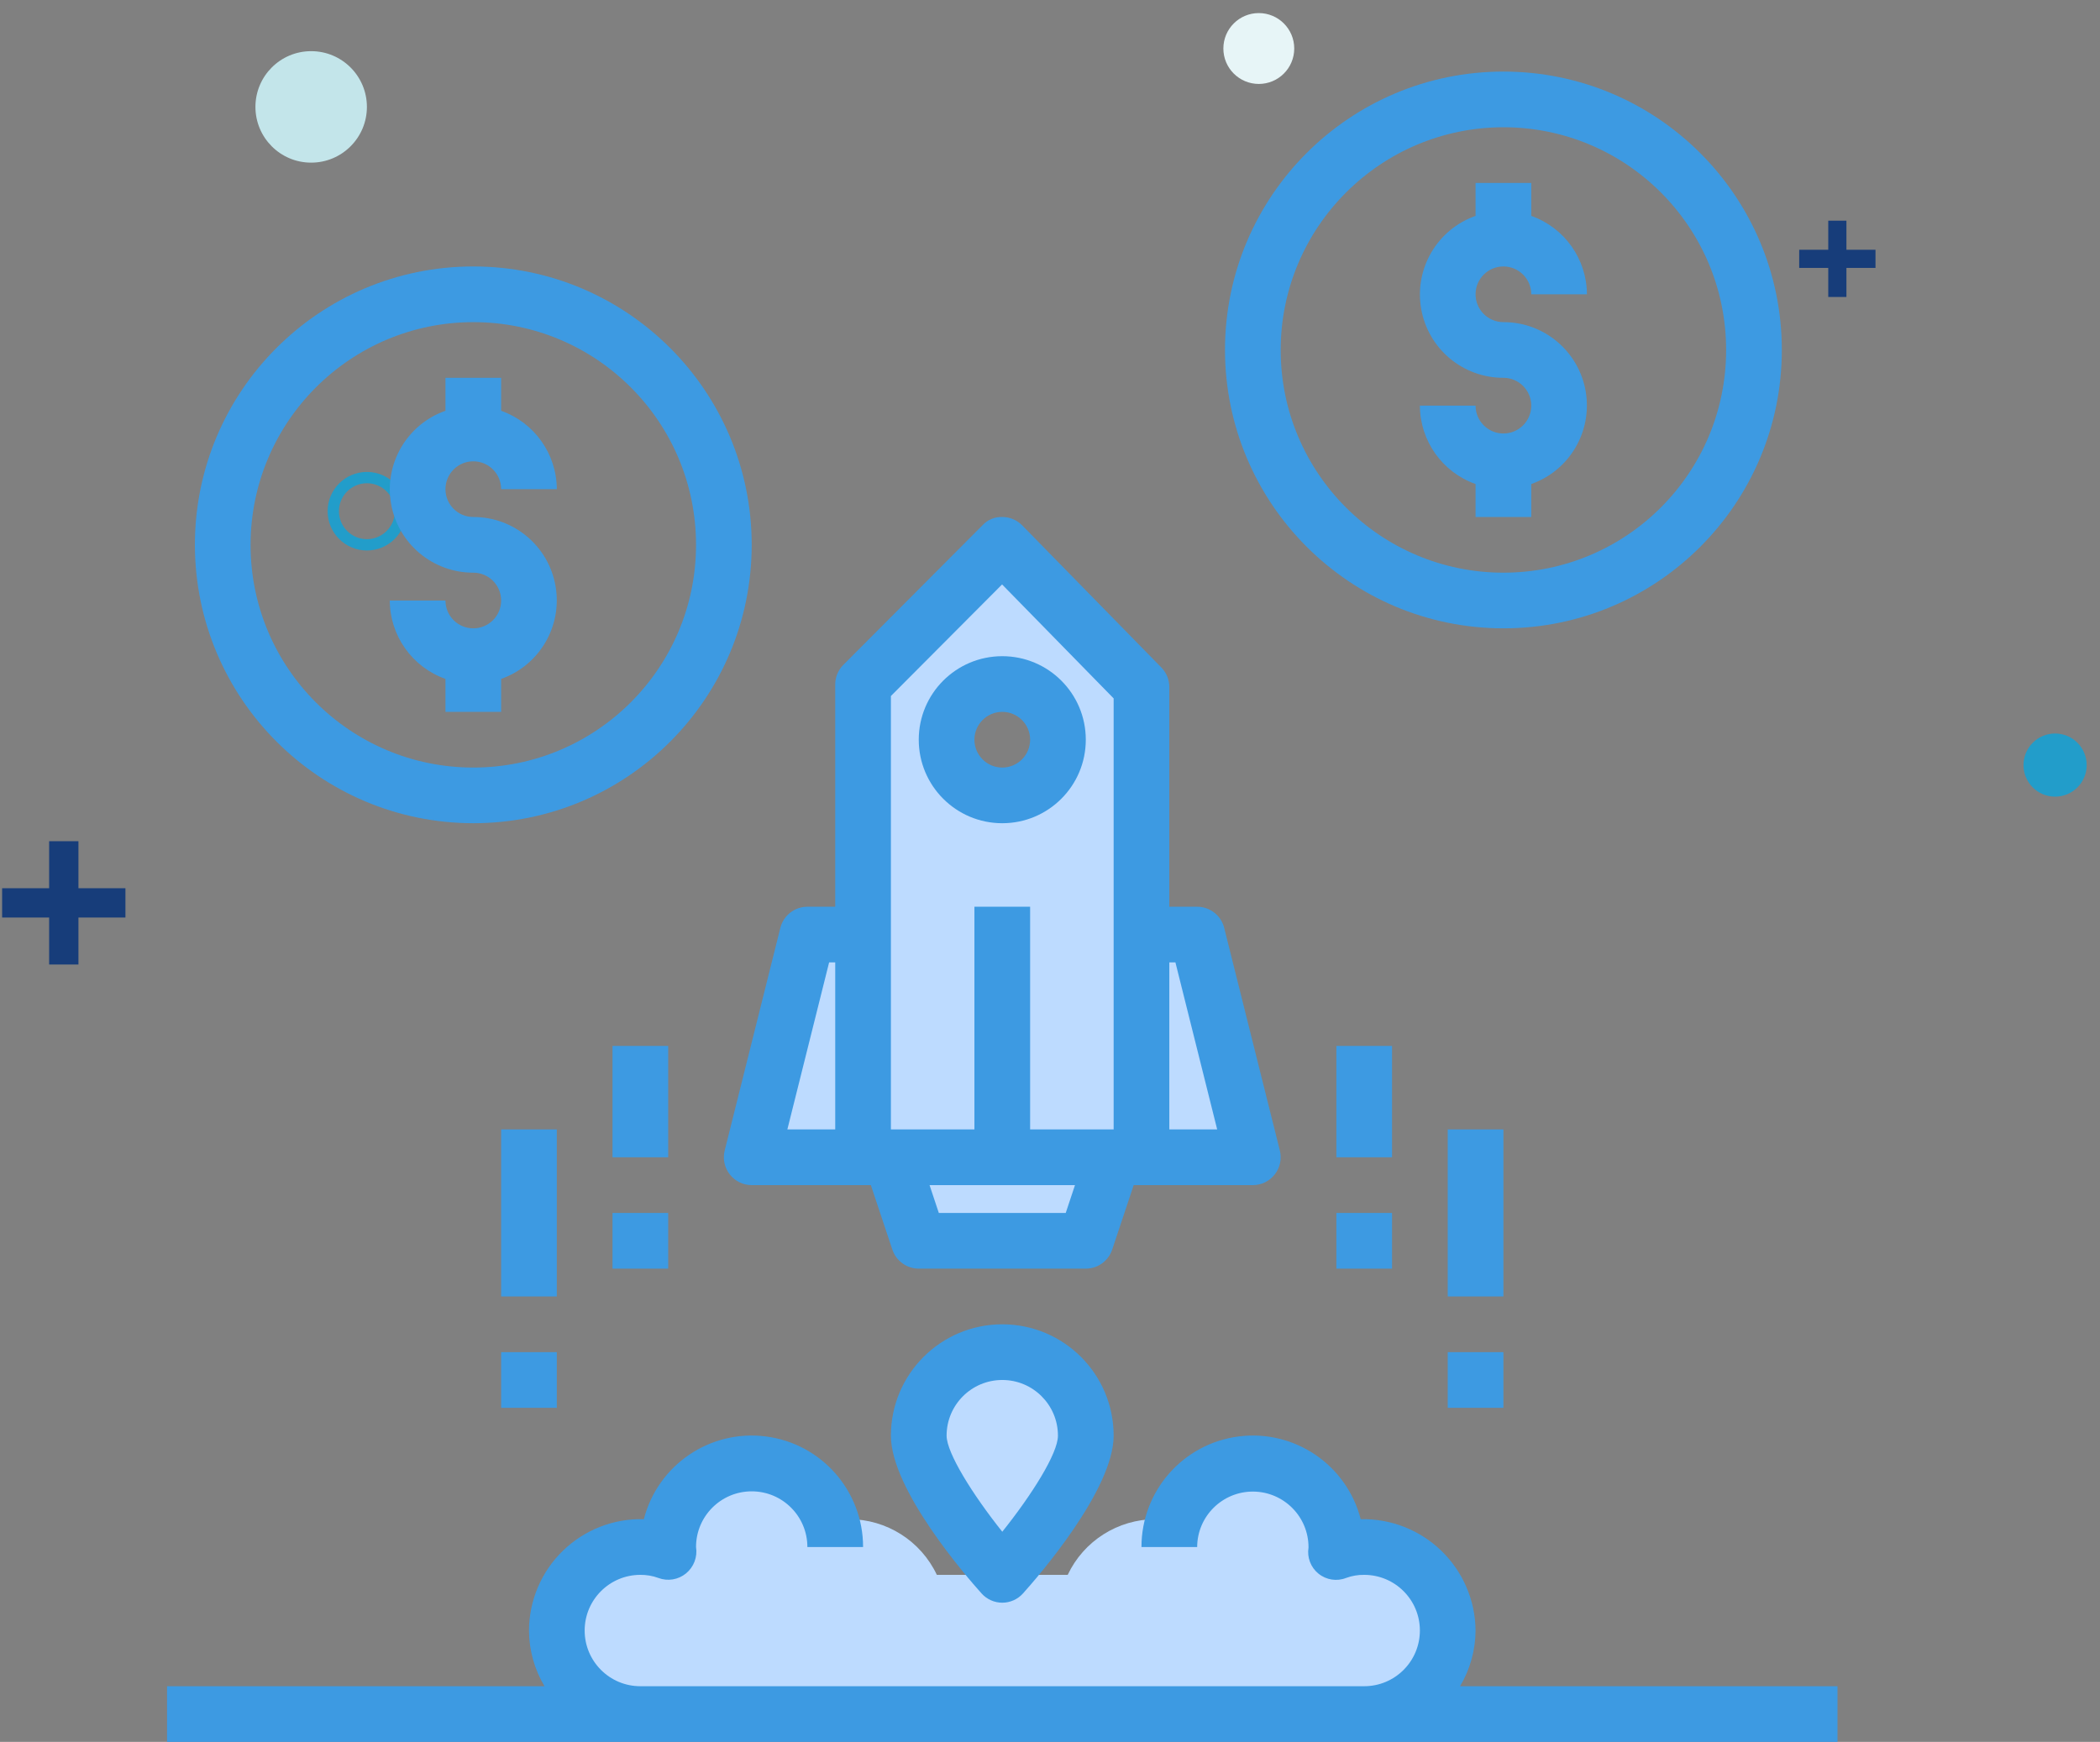 <?xml version="1.0" encoding="UTF-8"?>
<svg width="88px" height="73px" viewBox="0 0 88 73" version="1.1" xmlns="http://www.w3.org/2000/svg" xmlns:xlink="http://www.w3.org/1999/xlink">
    <rect x="0" y="0" width="88" height="73" fill="#808080" stroke="none"/>
    <!-- Generator: sketchtool 54 (76480) - https://sketchapp.com -->
    <title>0C37EB7F-0CFD-4CEB-8B31-BC59C4E19838</title>
    <desc>Created with sketchtool.</desc>
    <defs>
        <polygon id="path-1" points="0 99.998 99.998 99.998 99.998 0 0 0"></polygon>
    </defs>
    <g id="Page-1" stroke="none" stroke-width="1" fill="none" fill-rule="evenodd">
        <g id="NEXT-ORBIT-LANDING-PAGE-New-TItle-Section--V03" transform="translate(-460, -2032)">
            <g id="Group-7" transform="translate(452, 2027)">
                <g id="Page-1-Copy">
                    <path d="M23.375,25.252 C22.729,25.252 22.203,25.778 22.203,26.424 C22.203,27.07 22.729,27.596 23.375,27.596 C24.021,27.596 24.547,27.07 24.547,26.424 C24.547,25.778 24.021,25.252 23.375,25.252 Z M23.375,28.07 C22.467,28.07 21.729,27.332 21.729,26.424 C21.729,25.516 22.467,24.778 23.375,24.778 C24.282,24.778 25.021,25.516 25.021,26.424 C25.021,27.332 24.282,28.07 23.375,28.07 Z" id="Fill-1" fill="#229DCA"></path>
                    <path d="M23.375,9.48 C23.375,10.77 22.329,11.816 21.039,11.816 C19.749,11.816 18.704,10.77 18.704,9.48 C18.704,8.19 19.749,7.144 21.039,7.144 C22.329,7.144 23.375,8.19 23.375,9.48" id="Fill-7" fill="#C3E5EA"></path>
                    <mask id="mask-2" fill="white">
                        <use xlink:href="#path-1"></use>
                    </mask>
                    <g id="Clip-10"></g>
                    <polygon id="Fill-9" fill="#173D7A" mask="url(#mask-2)" points="10.059 45.421 11.287 45.421 11.287 40.254 10.059 40.254"></polygon>
                    <polygon id="Fill-11" fill="#173D7A" mask="url(#mask-2)" points="8.089 43.452 13.256 43.452 13.256 42.224 8.089 42.224"></polygon>
                    <path d="M92.794,37.064 C92.794,37.795 93.387,38.387 94.118,38.387 C94.849,38.387 95.442,37.795 95.442,37.064 C95.442,36.333 94.849,35.74 94.118,35.74 C93.387,35.74 92.794,36.333 92.794,37.064" id="Fill-12" fill="#229DCA" mask="url(#mask-2)"></path>
                    <path d="M59.265,7.033 C59.265,7.853 59.93,8.518 60.75,8.518 C61.57,8.518 62.235,7.853 62.235,7.033 C62.235,6.213 61.57,5.548 60.75,5.548 C59.93,5.548 59.265,6.213 59.265,7.033" id="Fill-13" fill="#E7F5F7" mask="url(#mask-2)"></path>
                    <polygon id="Fill-14" fill="#173D7A" mask="url(#mask-2)" points="84.613 17.446 85.374 17.446 85.374 14.249 84.613 14.249"></polygon>
                    <polygon id="Fill-15" fill="#173D7A" mask="url(#mask-2)" points="83.395 16.228 86.592 16.228 86.592 15.467 83.395 15.467"></polygon>
                </g>
                <g id="002-success" transform="translate(15, 8)">
                    <g id="Group">
                        <path d="M50.167,61.833 C49.76,61.837 49.358,61.912 48.978,62.055 C48.978,61.98 49,61.909 49,61.833 C49.004,60.115 47.757,58.649 46.061,58.378 C44.364,58.107 42.722,59.111 42.19,60.745 C41.936,60.695 41.676,60.668 41.417,60.667 C39.844,60.67 38.413,61.578 37.742,63 L32.258,63 C31.587,61.578 30.156,60.67 28.583,60.667 C28.324,60.668 28.064,60.695 27.81,60.745 C27.278,59.111 25.636,58.107 23.939,58.378 C22.243,58.649 20.996,60.115 21,61.833 C21,61.909 21.018,61.98 21.022,62.055 C20.642,61.912 20.24,61.837 19.833,61.833 C17.9,61.833 16.333,63.4 16.333,65.333 C16.333,67.266 17.9,68.833 19.833,68.833 L50.167,68.833 C52.1,68.833 53.667,67.266 53.667,65.333 C53.667,63.4 52.1,61.833 50.167,61.833 Z" id="Shape" fill="#BDDBFF"></path>
                        <polygon id="Shape" fill="#BDDBFF" points="43.167 36.167 45.5 45.5 40.833 45.5 40.833 36.167"></polygon>
                        <path d="M35,45.5 L29.167,45.5 L29.167,25.69 L35,19.833 L40.833,25.795 L40.833,45.5 L35,45.5 Z M37.333,28 C37.333,26.711 36.289,25.667 35,25.667 C33.711,25.667 32.667,26.711 32.667,28 C32.667,29.289 33.711,30.333 35,30.333 C36.287,30.329 37.329,29.287 37.333,28 Z" id="Shape" fill="#BDDBFF"></path>
                        <polygon id="Shape" fill="#BDDBFF" points="39.667 45.5 38.5 49 31.5 49 30.333 45.5"></polygon>
                        <path d="M35,53.667 C36.933,53.667 38.5,55.234 38.5,57.167 C38.5,59.104 35,63 35,63 C35,63 31.5,59.104 31.5,57.167 C31.5,55.234 33.067,53.667 35,53.667 Z" id="Shape" fill="#BDDBFF"></path>
                        <polygon id="Shape" fill="#BDDBFF" points="29.167 36.167 29.167 45.5 24.5 45.5 26.833 36.167"></polygon>
                        <g fill="#3D9AE2" id="Shape">
                            <path d="M23.581,46.218 C23.802,46.501 24.141,46.667 24.5,46.667 L29.493,46.667 L30.394,49.369 C30.553,49.845 30.998,50.166 31.5,50.167 L38.5,50.167 C39.002,50.166 39.447,49.845 39.606,49.369 L40.507,46.667 L45.5,46.667 C45.859,46.667 46.198,46.501 46.419,46.218 C46.64,45.935 46.719,45.566 46.632,45.217 L44.299,35.884 C44.169,35.365 43.702,35 43.167,35 L42,35 L42,25.791 C42,25.486 41.881,25.193 41.667,24.975 L35.834,19.016 C35.616,18.794 35.318,18.668 35.006,18.667 C34.692,18.654 34.388,18.779 34.174,19.01 L28.341,24.863 C28.122,25.081 27.999,25.377 28,25.687 L28,35 L26.833,35 C26.298,35 25.831,35.365 25.701,35.884 L23.368,45.217 C23.281,45.566 23.36,45.935 23.581,46.218 L23.581,46.218 Z M42.256,37.333 L44.006,44.333 L42,44.333 L42,37.333 L42.256,37.333 Z M37.659,47.833 L32.341,47.833 L31.953,46.667 L38.047,46.667 L37.659,47.833 Z M30.333,26.169 L34.992,21.493 L39.667,26.269 L39.667,44.333 L36.167,44.333 L36.167,35 L33.833,35 L33.833,44.333 L30.333,44.333 L30.333,26.169 Z M27.744,37.333 L28,37.333 L28,44.333 L25.994,44.333 L27.744,37.333 Z"></path>
                            <path d="M35,31.5 C36.933,31.5 38.5,29.933 38.5,28 C38.5,26.067 36.933,24.5 35,24.5 C33.067,24.5 31.5,26.067 31.5,28 C31.5,29.933 33.067,31.5 35,31.5 Z M35,26.833 C35.644,26.833 36.167,27.356 36.167,28 C36.167,28.644 35.644,29.167 35,29.167 C34.356,29.167 33.833,28.644 33.833,28 C33.833,27.356 34.356,26.833 35,26.833 Z"></path>
                            <path d="M35,52.5 C32.423,52.5 30.333,54.59 30.333,57.167 C30.333,59.431 33.497,63.072 34.132,63.779 C34.353,64.026 34.669,64.167 35,64.167 C35.331,64.167 35.647,64.026 35.868,63.779 C36.503,63.072 39.667,59.431 39.667,57.167 C39.667,54.59 37.577,52.5 35,52.5 Z M35,61.193 C33.76,59.639 32.667,57.889 32.667,57.167 C32.667,55.878 33.711,54.833 35,54.833 C36.289,54.833 37.333,55.878 37.333,57.167 C37.333,57.911 36.238,59.647 35,61.193 Z"></path>
                            <polygon points="49 40.833 51.333 40.833 51.333 45.5 49 45.5"></polygon>
                            <polygon points="49 47.833 51.333 47.833 51.333 50.167 49 50.167"></polygon>
                            <polygon points="53.667 44.333 56 44.333 56 51.333 53.667 51.333"></polygon>
                            <polygon points="53.667 53.667 56 53.667 56 56 53.667 56"></polygon>
                            <polygon points="18.667 40.833 21 40.833 21 45.5 18.667 45.5"></polygon>
                            <polygon points="18.667 47.833 21 47.833 21 50.167 18.667 50.167"></polygon>
                            <polygon points="14 44.333 16.333 44.333 16.333 51.333 14 51.333"></polygon>
                            <polygon points="14 53.667 16.333 53.667 16.333 56 14 56"></polygon>
                            <path d="M54.184,67.667 C54.604,66.96 54.829,66.155 54.833,65.333 C54.823,64.073 54.307,62.871 53.402,61.993 C52.498,61.116 51.279,60.639 50.02,60.667 C49.434,58.389 47.245,56.903 44.912,57.199 C42.579,57.495 40.831,59.482 40.833,61.833 L43.167,61.833 C43.172,60.545 44.222,59.505 45.51,59.51 C46.799,59.517 47.839,60.566 47.833,61.854 C47.766,62.267 47.924,62.686 48.25,62.949 C48.575,63.213 49.017,63.283 49.407,63.13 C49.65,63.04 49.907,62.996 50.167,63 C51.455,63 52.5,64.045 52.5,65.333 C52.5,66.622 51.455,67.667 50.167,67.667 L19.833,67.667 C18.545,67.667 17.5,66.622 17.5,65.333 C17.5,64.045 18.545,63 19.833,63 C20.091,62.997 20.348,63.041 20.589,63.13 C20.982,63.279 21.425,63.205 21.749,62.938 C22.074,62.67 22.234,62.25 22.167,61.833 C22.167,60.545 23.211,59.5 24.5,59.5 C25.789,59.5 26.833,60.545 26.833,61.833 L29.167,61.833 C29.169,59.482 27.421,57.495 25.088,57.199 C22.755,56.903 20.566,58.389 19.98,60.667 C18.719,60.632 17.497,61.108 16.591,61.987 C15.685,62.865 15.172,64.072 15.167,65.333 C15.171,66.155 15.396,66.96 15.816,67.667 L0,67.667 L0,70 L70,70 L70,67.667 L54.184,67.667 Z"></path>
                            <path d="M56,23.333 C62.443,23.333 67.667,18.11 67.667,11.667 C67.667,5.223 62.443,0 56,0 C49.557,0 44.333,5.223 44.333,11.667 C44.34,18.107 49.559,23.326 56,23.333 Z M56,2.333 C61.155,2.333 65.333,6.512 65.333,11.667 C65.333,16.822 61.155,21 56,21 C50.845,21 46.667,16.822 46.667,11.667 C46.672,6.515 50.848,2.339 56,2.333 Z"></path>
                            <path d="M56,15.167 C55.356,15.167 54.833,14.644 54.833,14 L52.5,14 C52.506,15.478 53.44,16.792 54.833,17.285 L54.833,18.667 L57.167,18.667 L57.167,17.285 C58.773,16.72 59.736,15.078 59.448,13.4 C59.159,11.722 57.703,10.497 56,10.5 C55.356,10.5 54.833,9.978 54.833,9.333 C54.833,8.689 55.356,8.167 56,8.167 C56.644,8.167 57.167,8.689 57.167,9.333 L59.5,9.333 C59.494,7.856 58.56,6.541 57.167,6.048 L57.167,4.667 L54.833,4.667 L54.833,6.048 C53.227,6.614 52.264,8.255 52.552,9.933 C52.841,11.611 54.297,12.837 56,12.833 C56.644,12.833 57.167,13.356 57.167,14 C57.167,14.644 56.644,15.167 56,15.167 Z"></path>
                            <path d="M12.833,31.5 C19.277,31.5 24.5,26.277 24.5,19.833 C24.5,13.39 19.277,8.167 12.833,8.167 C6.39,8.167 1.167,13.39 1.167,19.833 C1.174,26.274 6.393,31.493 12.833,31.5 Z M12.833,10.5 C17.988,10.5 22.167,14.678 22.167,19.833 C22.167,24.988 17.988,29.167 12.833,29.167 C7.678,29.167 3.5,24.988 3.5,19.833 C3.506,14.681 7.681,10.506 12.833,10.5 Z"></path>
                            <path d="M12.833,23.333 C12.189,23.333 11.667,22.811 11.667,22.167 L9.333,22.167 C9.34,23.644 10.273,24.959 11.667,25.452 L11.667,26.833 L14,26.833 L14,25.452 C15.606,24.886 16.57,23.245 16.281,21.567 C15.993,19.889 14.536,18.663 12.833,18.667 C12.189,18.667 11.667,18.144 11.667,17.5 C11.667,16.856 12.189,16.333 12.833,16.333 C13.478,16.333 14,16.856 14,17.5 L16.333,17.5 C16.327,16.022 15.393,14.708 14,14.215 L14,12.833 L11.667,12.833 L11.667,14.215 C10.061,14.78 9.097,16.422 9.385,18.1 C9.674,19.778 11.131,21.003 12.833,21 C13.478,21 14,21.522 14,22.167 C14,22.811 13.478,23.333 12.833,23.333 Z"></path>
                        </g>
                    </g>
                </g>
            </g>
        </g>
    </g>
</svg>